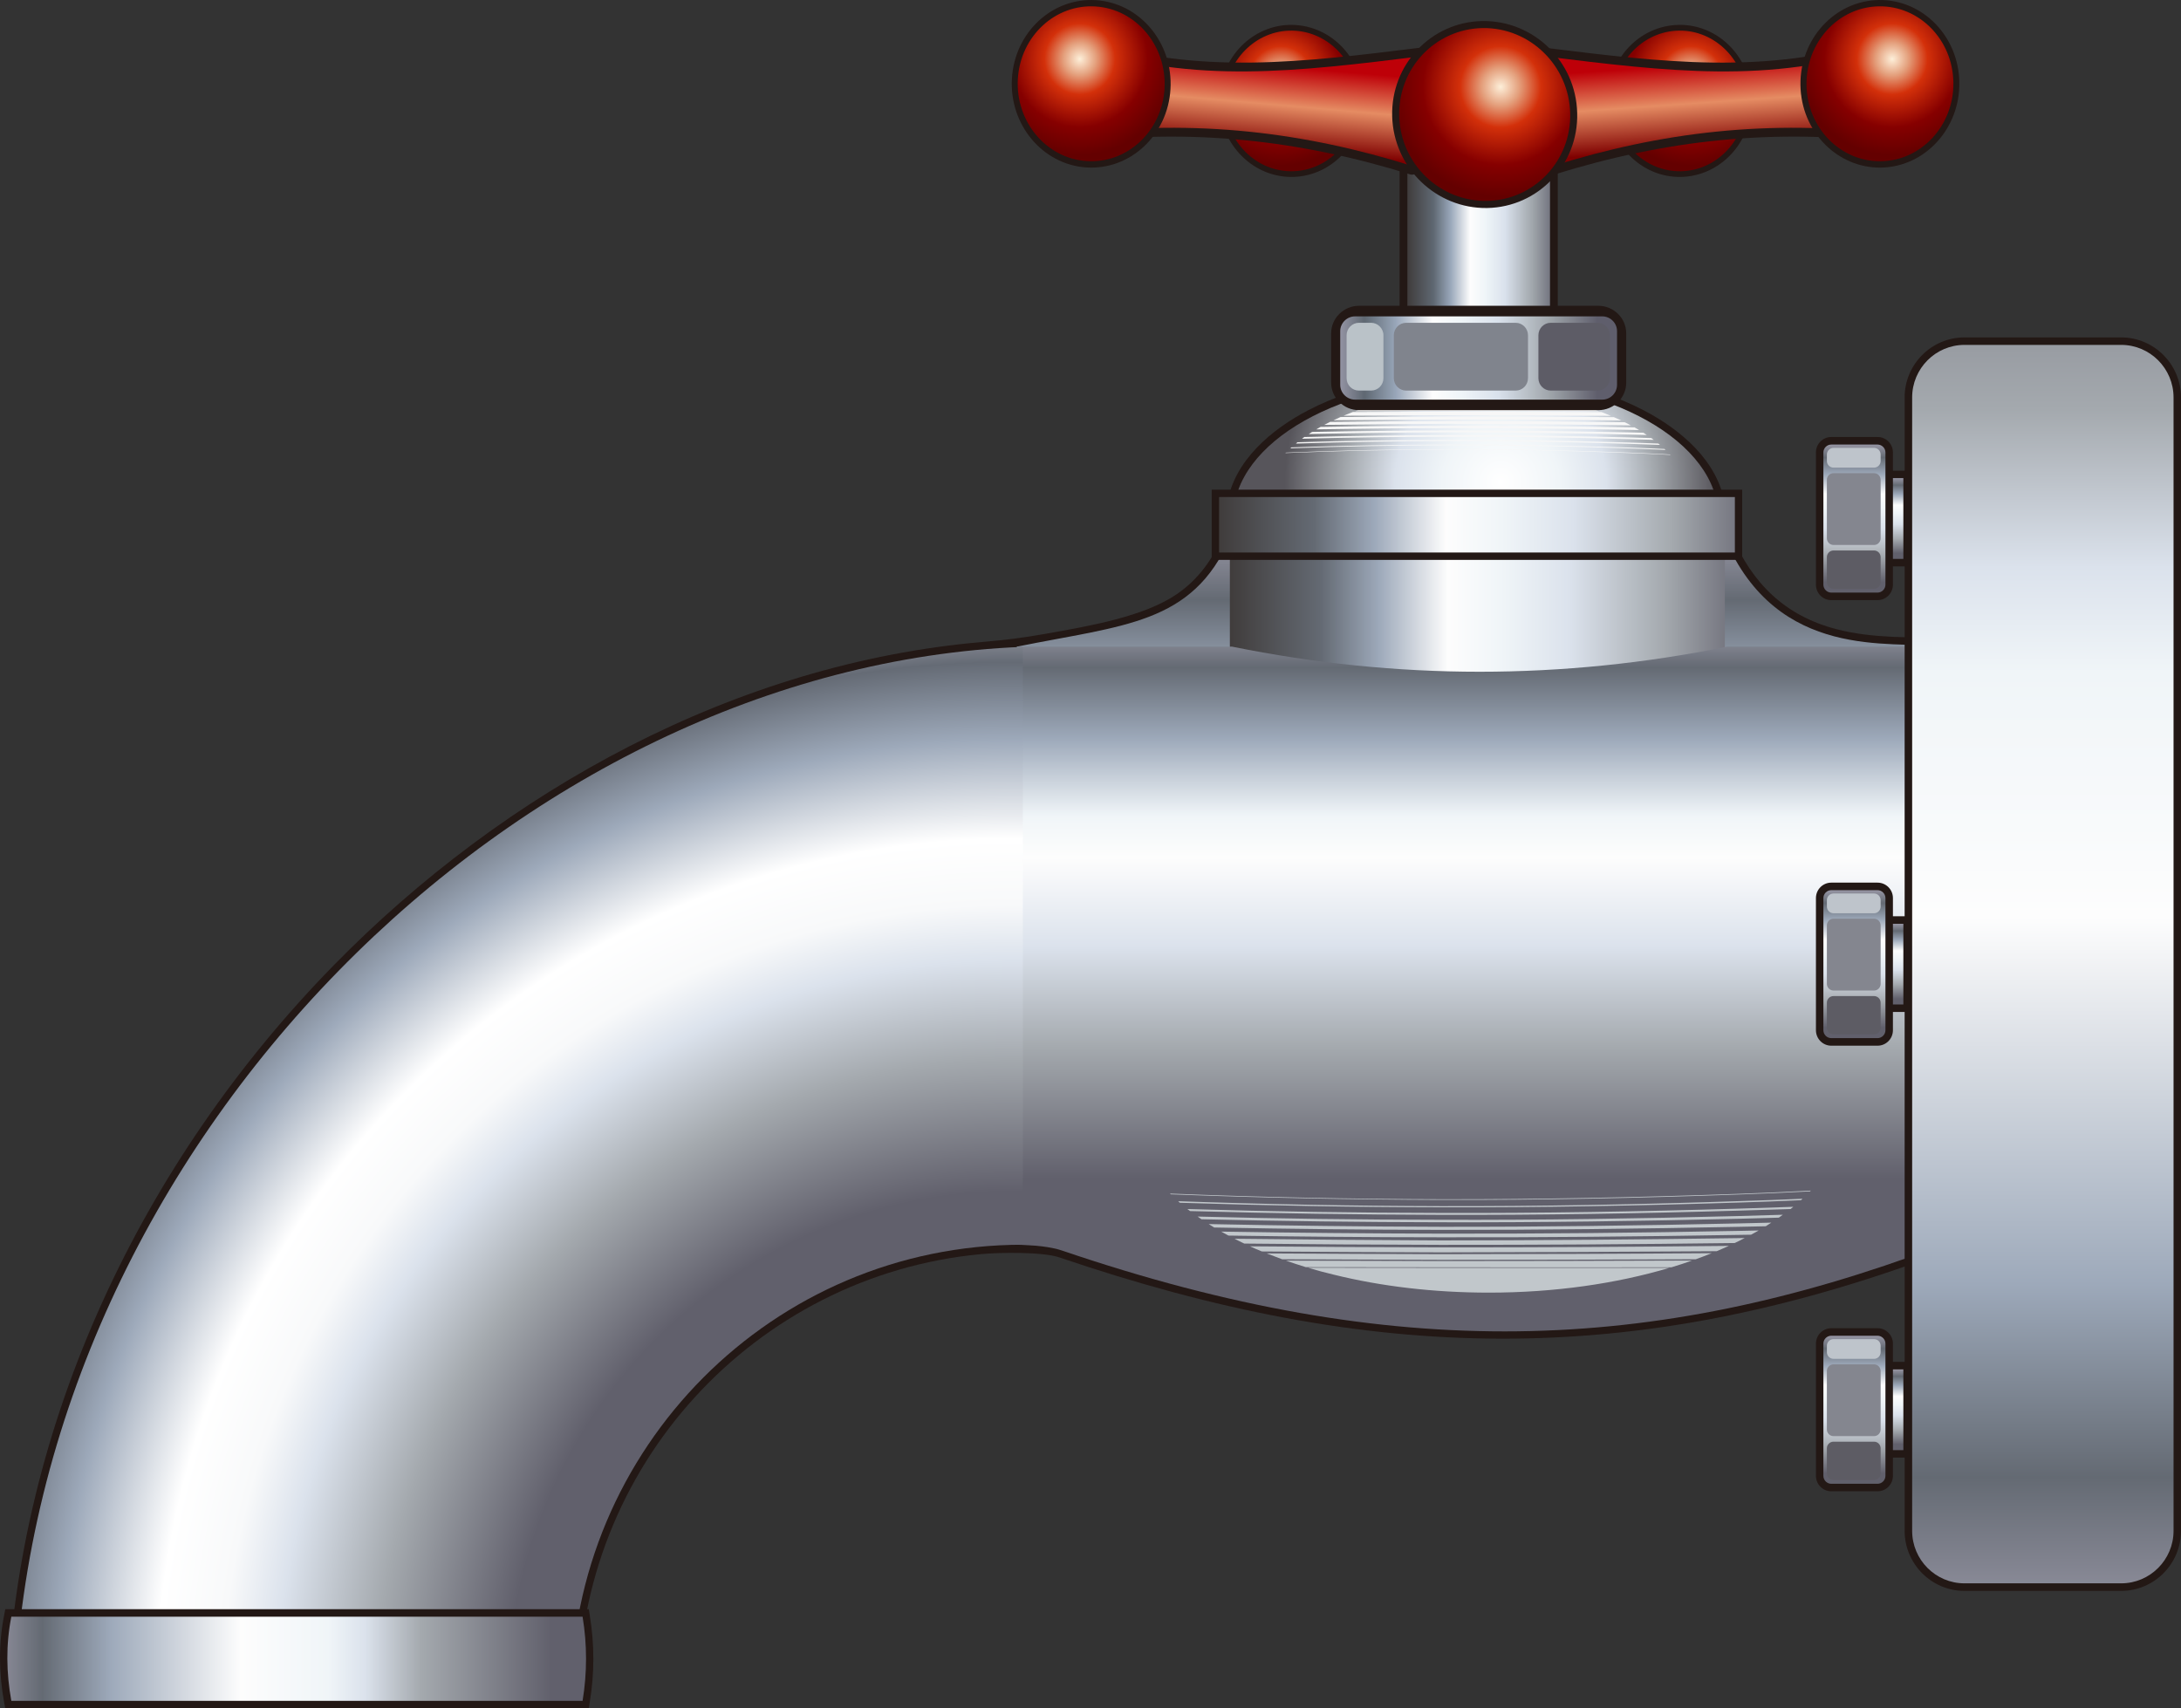 <?xml version="1.0" encoding="UTF-8" standalone="no"?>
<svg
   xmlns:a="http://ns.adobe.com/AdobeSVGViewerExtensions/3.0/"
   xmlns:dc="http://purl.org/dc/elements/1.1/"
   xmlns:cc="http://creativecommons.org/ns#"
   xmlns:rdf="http://www.w3.org/1999/02/22-rdf-syntax-ns#"
   xmlns:svg="http://www.w3.org/2000/svg"
   xmlns="http://www.w3.org/2000/svg"
   xmlns:sodipodi="http://sodipodi.sourceforge.net/DTD/sodipodi-0.dtd"
   xmlns:inkscape="http://www.inkscape.org/namespaces/inkscape"
   version="1.1"
   id="图层_1"
   x="0px"
   y="0px"
   width="60px"
   height="47px"
   viewBox="0 0 60 47"
   enable-background="new 0 0 60 47"
   xml:space="preserve"
   sodipodi:docname="工业管道_38-01.svg"><rect x="0" y="0" width="60" height="47" fill="#333333" stroke="none"/><defs
   id="defs470" /><sodipodi:namedview
   pagecolor="#ffffff"
   bordercolor="#666666"
   borderopacity="1"
   objecttolerance="10"
   gridtolerance="10"
   guidetolerance="10"
   inkscape:pageopacity="0"
   inkscape:pageshadow="2"
   inkscape:window-width="640"
   inkscape:window-height="480"
   id="namedview468" />
<g
   id="g465">
	<g
   id="g316">
		<path
   fill-rule="evenodd"
   clip-rule="evenodd"
   fill="#231815"
   d="M26.982,34.505c-6.21,0.585-11.074,5.836-11.074,12.224v0.202    H0.18l0.009-0.21c0.305-7.588,3.71-14.758,8.975-20.146c4.73-4.836,11.092-8.331,17.879-8.914c0.605-0.052,1.089-0.11,1.702-0.22    c1.236-0.218,2.726-0.475,3.63-1.094c0.598-0.41,0.988-0.963,1.273-1.623l0.053-0.124h13.885l0.053,0.124    c0.564,1.33,1.471,2.217,2.873,2.584c0.516,0.136,1.043,0.189,1.574,0.214c0.399,0.017,0.841,0.008,1.234,0.063h0.192v0.028    v16.828v0.063h-0.167c-8.451,3.163-15.622,3.011-24.197,0.092C28.686,34.438,27.502,34.456,26.982,34.505z"
   id="path2" />
		<g
   id="g314">
			<g
   id="g310">
				<path
   fill-rule="evenodd"
   clip-rule="evenodd"
   fill="#231815"
   d="M40.602,10.268c1.546,0,3.221,0.298,4.603,1.014      c1.01,0.522,2.05,1.387,2.242,2.576c0.02,0.124,0.029,0.251,0.029,0.378s-0.01,0.255-0.029,0.38      c-0.192,1.189-1.232,2.053-2.241,2.574c-1.383,0.718-3.057,1.014-4.604,1.014c-1.545,0-3.219-0.296-4.603-1.014      c-1.008-0.521-2.048-1.385-2.24-2.574c-0.021-0.125-0.03-0.253-0.03-0.38s0.01-0.253,0.03-0.378      c0.192-1.189,1.232-2.054,2.24-2.576C37.383,10.566,39.057,10.268,40.602,10.268z"
   id="path4" />
				
					<radialGradient
   id="SVGID_1_"
   cx="40.935"
   cy="13.938"
   r="5.912"
   gradientTransform="matrix(1.004 0 0 1.008 0.182 -0.788)"
   gradientUnits="userSpaceOnUse">
					<stop
   offset="0"
   style="stop-color:#FFFFFF"
   id="stop6" />
					<stop
   offset="0.27"
   style="stop-color:#F0F5F8"
   id="stop8" />
					<stop
   offset="0.49"
   style="stop-color:#DBE2EC"
   id="stop10" />
					<stop
   offset="0.71"
   style="stop-color:#A4A9AE"
   id="stop12" />
					<stop
   offset="1"
   style="stop-color:#57555B"
   id="stop14" />
					<a:midPointStop
   offset="0"
   style="stop-color:#FFFFFF" />
					<a:midPointStop
   offset="0.5"
   style="stop-color:#FFFFFF" />
					<a:midPointStop
   offset="0.27"
   style="stop-color:#F0F5F8" />
					<a:midPointStop
   offset="0.5"
   style="stop-color:#F0F5F8" />
					<a:midPointStop
   offset="0.49"
   style="stop-color:#DBE2EC" />
					<a:midPointStop
   offset="0.5"
   style="stop-color:#DBE2EC" />
					<a:midPointStop
   offset="0.71"
   style="stop-color:#A4A9AE" />
					<a:midPointStop
   offset="0.5"
   style="stop-color:#A4A9AE" />
					<a:midPointStop
   offset="1"
   style="stop-color:#57555B" />
				</radialGradient>
				<ellipse
   fill-rule="evenodd"
   clip-rule="evenodd"
   fill="url(#SVGID_1_)"
   cx="40.602"
   cy="14.237"
   rx="6.672"
   ry="3.764"
   id="ellipse17" />
				<linearGradient
   id="SVGID_2_"
   gradientUnits="userSpaceOnUse"
   x1="40.643"
   y1="32.951"
   x2="40.643"
   y2="12.894">
					<stop
   offset="0"
   style="stop-color:#61606C"
   id="stop19" />
					<stop
   offset="0.17"
   style="stop-color:#A4A9AE"
   id="stop21" />
					<stop
   offset="0.35"
   style="stop-color:#DBE2EC"
   id="stop23" />
					<stop
   offset="0.48"
   style="stop-color:#F0F5F8"
   id="stop25" />
					<stop
   offset="0.58"
   style="stop-color:#FDFDFD"
   id="stop27" />
					<stop
   offset="0.71"
   style="stop-color:#9DA9BA"
   id="stop29" />
					<stop
   offset="0.82"
   style="stop-color:#646A73"
   id="stop31" />
					<stop
   offset="1"
   style="stop-color:#CEC5D9"
   id="stop33" />
					<a:midPointStop
   offset="0"
   style="stop-color:#61606C" />
					<a:midPointStop
   offset="0.5"
   style="stop-color:#61606C" />
					<a:midPointStop
   offset="0.17"
   style="stop-color:#A4A9AE" />
					<a:midPointStop
   offset="0.5"
   style="stop-color:#A4A9AE" />
					<a:midPointStop
   offset="0.35"
   style="stop-color:#DBE2EC" />
					<a:midPointStop
   offset="0.5"
   style="stop-color:#DBE2EC" />
					<a:midPointStop
   offset="0.48"
   style="stop-color:#F0F5F8" />
					<a:midPointStop
   offset="0.5"
   style="stop-color:#F0F5F8" />
					<a:midPointStop
   offset="0.58"
   style="stop-color:#FDFDFD" />
					<a:midPointStop
   offset="0.5"
   style="stop-color:#FDFDFD" />
					<a:midPointStop
   offset="0.71"
   style="stop-color:#9DA9BA" />
					<a:midPointStop
   offset="0.5"
   style="stop-color:#9DA9BA" />
					<a:midPointStop
   offset="0.82"
   style="stop-color:#646A73" />
					<a:midPointStop
   offset="0.5"
   style="stop-color:#646A73" />
					<a:midPointStop
   offset="1"
   style="stop-color:#CEC5D9" />
				</linearGradient>
				<path
   fill-rule="evenodd"
   clip-rule="evenodd"
   fill="url(#SVGID_2_)"
   d="M31.32,34.302l-3.343-0.055V17.791      c2.925-0.593,4.829-0.613,5.857-2.985h13.617c1.448,3.408,4.621,2.8,5.858,2.985v16.511h-3.343      C47.846,34.302,33.441,34.339,31.32,34.302z"
   id="path36" />
				<linearGradient
   id="SVGID_3_"
   gradientUnits="userSpaceOnUse"
   x1="48.268"
   y1="24.448"
   x2="33.719"
   y2="24.448">
					<stop
   offset="0"
   style="stop-color:#61606C"
   id="stop38" />
					<stop
   offset="0.17"
   style="stop-color:#A4A9AE"
   id="stop40" />
					<stop
   offset="0.35"
   style="stop-color:#DBE2EC"
   id="stop42" />
					<stop
   offset="0.48"
   style="stop-color:#F0F5F8"
   id="stop44" />
					<stop
   offset="0.58"
   style="stop-color:#FDFDFD"
   id="stop46" />
					<stop
   offset="0.71"
   style="stop-color:#9DA9BA"
   id="stop48" />
					<stop
   offset="0.82"
   style="stop-color:#646A73"
   id="stop50" />
					<stop
   offset="1"
   style="stop-color:#3E3A39"
   id="stop52" />
					<a:midPointStop
   offset="0"
   style="stop-color:#61606C" />
					<a:midPointStop
   offset="0.5"
   style="stop-color:#61606C" />
					<a:midPointStop
   offset="0.17"
   style="stop-color:#A4A9AE" />
					<a:midPointStop
   offset="0.5"
   style="stop-color:#A4A9AE" />
					<a:midPointStop
   offset="0.35"
   style="stop-color:#DBE2EC" />
					<a:midPointStop
   offset="0.5"
   style="stop-color:#DBE2EC" />
					<a:midPointStop
   offset="0.48"
   style="stop-color:#F0F5F8" />
					<a:midPointStop
   offset="0.5"
   style="stop-color:#F0F5F8" />
					<a:midPointStop
   offset="0.58"
   style="stop-color:#FDFDFD" />
					<a:midPointStop
   offset="0.5"
   style="stop-color:#FDFDFD" />
					<a:midPointStop
   offset="0.71"
   style="stop-color:#9DA9BA" />
					<a:midPointStop
   offset="0.5"
   style="stop-color:#9DA9BA" />
					<a:midPointStop
   offset="0.82"
   style="stop-color:#646A73" />
					<a:midPointStop
   offset="0.5"
   style="stop-color:#646A73" />
					<a:midPointStop
   offset="1"
   style="stop-color:#3E3A39" />
				</linearGradient>
				<polygon
   fill-rule="evenodd"
   clip-rule="evenodd"
   fill="url(#SVGID_3_)"
   points="33.834,27.024 33.834,17 33.834,14.805       47.451,14.805 47.451,27.024 47.451,27.024 47.451,34.091 33.834,34.091     "
   id="polygon55" />
				<linearGradient
   id="SVGID_4_"
   gradientUnits="userSpaceOnUse"
   x1="40.643"
   y1="32.418"
   x2="40.643"
   y2="16.073">
					<stop
   offset="0"
   style="stop-color:#61606C"
   id="stop57" />
					<stop
   offset="0.22"
   style="stop-color:#A4A9AE"
   id="stop59" />
					<stop
   offset="0.39"
   style="stop-color:#DBE2EC"
   id="stop61" />
					<stop
   offset="0.54"
   style="stop-color:#FDFDFD"
   id="stop63" />
					<stop
   offset="0.61"
   style="stop-color:#F0F5F8"
   id="stop65" />
					<stop
   offset="0.74"
   style="stop-color:#9DA9BA"
   id="stop67" />
					<stop
   offset="0.86"
   style="stop-color:#646A73"
   id="stop69" />
					<stop
   offset="1"
   style="stop-color:#CEC5D9"
   id="stop71" />
					<a:midPointStop
   offset="0"
   style="stop-color:#61606C" />
					<a:midPointStop
   offset="0.5"
   style="stop-color:#61606C" />
					<a:midPointStop
   offset="0.22"
   style="stop-color:#A4A9AE" />
					<a:midPointStop
   offset="0.5"
   style="stop-color:#A4A9AE" />
					<a:midPointStop
   offset="0.39"
   style="stop-color:#DBE2EC" />
					<a:midPointStop
   offset="0.5"
   style="stop-color:#DBE2EC" />
					<a:midPointStop
   offset="0.54"
   style="stop-color:#FDFDFD" />
					<a:midPointStop
   offset="0.5"
   style="stop-color:#FDFDFD" />
					<a:midPointStop
   offset="0.61"
   style="stop-color:#F0F5F8" />
					<a:midPointStop
   offset="0.5"
   style="stop-color:#F0F5F8" />
					<a:midPointStop
   offset="0.74"
   style="stop-color:#9DA9BA" />
					<a:midPointStop
   offset="0.5"
   style="stop-color:#9DA9BA" />
					<a:midPointStop
   offset="0.86"
   style="stop-color:#646A73" />
					<a:midPointStop
   offset="0.5"
   style="stop-color:#646A73" />
					<a:midPointStop
   offset="1"
   style="stop-color:#CEC5D9" />
				</linearGradient>
				<path
   fill-rule="evenodd"
   clip-rule="evenodd"
   fill="url(#SVGID_4_)"
   d="M27.976,34.247c0-2.752,0-5.448,0-8.202      c0-2.75,0-5.5,0-8.254c1.973,0,3.946,0,5.918,0c4.541,0.921,9.082,0.921,13.623,0c0.656,0,1.313,0,1.969,0      c1.275,0,2.549,0,3.823,0c0,2.754,0,5.504,0,8.254c0,2.754,0,5.506,0,8.257c-7.843,2.943-14.923,3.225-24.096,0.103      C28.911,34.302,28.441,34.254,27.976,34.247z"
   id="path74" />
				
					<radialGradient
   id="SVGID_5_"
   cx="27.577"
   cy="47.15"
   r="30.099"
   gradientTransform="matrix(1.004 0 0 1.008 0.182 -0.788)"
   gradientUnits="userSpaceOnUse">
					<stop
   offset="0"
   style="stop-color:#61606C"
   id="stop76" />
					<stop
   offset="0.46"
   style="stop-color:#61606C"
   id="stop78" />
					<stop
   offset="0.58"
   style="stop-color:#A4A9AE"
   id="stop80" />
					<stop
   offset="0.67"
   style="stop-color:#DBE2EC"
   id="stop82" />
					<stop
   offset="0.72"
   style="stop-color:#F8F9FA"
   id="stop84" />
					<stop
   offset="0.78"
   style="stop-color:#FFFFFF"
   id="stop86" />
					<stop
   offset="0.87"
   style="stop-color:#9DA9BA"
   id="stop88" />
					<stop
   offset="0.94"
   style="stop-color:#656B75"
   id="stop90" />
					<stop
   offset="1"
   style="stop-color:#C2BECA"
   id="stop92" />
					<a:midPointStop
   offset="0"
   style="stop-color:#61606C" />
					<a:midPointStop
   offset="0.5"
   style="stop-color:#61606C" />
					<a:midPointStop
   offset="0.46"
   style="stop-color:#61606C" />
					<a:midPointStop
   offset="0.5"
   style="stop-color:#61606C" />
					<a:midPointStop
   offset="0.58"
   style="stop-color:#A4A9AE" />
					<a:midPointStop
   offset="0.5"
   style="stop-color:#A4A9AE" />
					<a:midPointStop
   offset="0.67"
   style="stop-color:#DBE2EC" />
					<a:midPointStop
   offset="0.5"
   style="stop-color:#DBE2EC" />
					<a:midPointStop
   offset="0.72"
   style="stop-color:#F8F9FA" />
					<a:midPointStop
   offset="0.5"
   style="stop-color:#F8F9FA" />
					<a:midPointStop
   offset="0.78"
   style="stop-color:#FFFFFF" />
					<a:midPointStop
   offset="0.5"
   style="stop-color:#FFFFFF" />
					<a:midPointStop
   offset="0.87"
   style="stop-color:#9DA9BA" />
					<a:midPointStop
   offset="0.5"
   style="stop-color:#9DA9BA" />
					<a:midPointStop
   offset="0.94"
   style="stop-color:#656B75" />
					<a:midPointStop
   offset="0.5"
   style="stop-color:#656B75" />
					<a:midPointStop
   offset="1"
   style="stop-color:#C2BECA" />
				</radialGradient>
				<path
   fill-rule="evenodd"
   clip-rule="evenodd"
   fill="url(#SVGID_5_)"
   d="M15.706,46.729H0.391      C1.006,31.401,14.303,18.34,28.139,17.797v16.449C21.272,34.246,15.706,39.835,15.706,46.729z"
   id="path95" />
				<path
   fill-rule="evenodd"
   clip-rule="evenodd"
   fill="#231815"
   d="M16.199,47H0.143l-0.03-0.166      c-0.144-0.799-0.157-1.599,0.001-2.395l0.031-0.165h16.053l0.027,0.171c0.131,0.794,0.131,1.592,0,2.384L16.199,47z"
   id="path97" />
				<linearGradient
   id="SVGID_6_"
   gradientUnits="userSpaceOnUse"
   x1="15.172"
   y1="45.638"
   x2="-1.915"
   y2="45.638">
					<stop
   offset="0"
   style="stop-color:#61606C"
   id="stop99" />
					<stop
   offset="0.21"
   style="stop-color:#A4A9AE"
   id="stop101" />
					<stop
   offset="0.3"
   style="stop-color:#DBE2EC"
   id="stop103" />
					<stop
   offset="0.36"
   style="stop-color:#F0F5F8"
   id="stop105" />
					<stop
   offset="0.5"
   style="stop-color:#FDFDFD"
   id="stop107" />
					<stop
   offset="0.71"
   style="stop-color:#9DA9BA"
   id="stop109" />
					<stop
   offset="0.82"
   style="stop-color:#646A73"
   id="stop111" />
					<stop
   offset="1"
   style="stop-color:#CEC5D9"
   id="stop113" />
					<a:midPointStop
   offset="0"
   style="stop-color:#61606C" />
					<a:midPointStop
   offset="0.5"
   style="stop-color:#61606C" />
					<a:midPointStop
   offset="0.21"
   style="stop-color:#A4A9AE" />
					<a:midPointStop
   offset="0.5"
   style="stop-color:#A4A9AE" />
					<a:midPointStop
   offset="0.3"
   style="stop-color:#DBE2EC" />
					<a:midPointStop
   offset="0.5"
   style="stop-color:#DBE2EC" />
					<a:midPointStop
   offset="0.36"
   style="stop-color:#F0F5F8" />
					<a:midPointStop
   offset="0.5"
   style="stop-color:#F0F5F8" />
					<a:midPointStop
   offset="0.5"
   style="stop-color:#FDFDFD" />
					<a:midPointStop
   offset="0.5"
   style="stop-color:#FDFDFD" />
					<a:midPointStop
   offset="0.71"
   style="stop-color:#9DA9BA" />
					<a:midPointStop
   offset="0.5"
   style="stop-color:#9DA9BA" />
					<a:midPointStop
   offset="0.82"
   style="stop-color:#646A73" />
					<a:midPointStop
   offset="0.5"
   style="stop-color:#646A73" />
					<a:midPointStop
   offset="1"
   style="stop-color:#CEC5D9" />
				</linearGradient>
				<path
   fill-rule="evenodd"
   clip-rule="evenodd"
   fill="url(#SVGID_6_)"
   d="M16.027,46.796H0.312c-0.14-0.773-0.153-1.546,0-2.316      h15.715C16.154,45.25,16.154,46.022,16.027,46.796z"
   id="path116" />
				<path
   fill-rule="evenodd"
   clip-rule="evenodd"
   fill="#C1C7CB"
   d="M40.963,35.564c1.809,0,3.504-0.249,4.961-0.681      c-2.096,0.002-4.19,0.002-6.286,0l-3.651-0.003c0.232,0.07,0.473,0.135,0.719,0.193l1.543-0.001l-1.542,0.001      C37.993,35.39,39.437,35.564,40.963,35.564L40.963,35.564z M45.982,34.867c0.193-0.058,0.38-0.119,0.566-0.186      c-2.307,0.008-4.607,0.014-6.911,0.014l-4.261-0.012c0.18,0.063,0.361,0.122,0.549,0.18l3.712,0.004      C41.752,34.87,43.867,34.87,45.982,34.867L45.982,34.867z M46.651,34.646c0.147-0.054,0.294-0.108,0.437-0.167      c-2.484,0.018-4.967,0.025-7.45,0.027c-1.599-0.005-3.194-0.011-4.79-0.021c0.139,0.055,0.281,0.109,0.424,0.161      c1.454,0.007,2.909,0.013,4.366,0.016C41.975,34.662,44.311,34.656,46.651,34.646L46.651,34.646z M47.227,34.424      c0.113-0.047,0.225-0.096,0.335-0.146c-2.641,0.027-5.285,0.043-7.927,0.041c-1.75-0.004-3.496-0.014-5.246-0.029      c0.106,0.051,0.216,0.096,0.326,0.141c1.641,0.012,3.28,0.02,4.923,0.025C42.168,34.453,44.695,34.442,47.227,34.424      L47.227,34.424z M47.723,34.199c0.094-0.044,0.187-0.09,0.274-0.138l-0.138,0.003c-2.742,0.04-5.482,0.061-8.222,0.064      c-1.894-0.009-3.783-0.024-5.675-0.047c0.088,0.047,0.178,0.09,0.268,0.133c1.802,0.02,3.602,0.031,5.404,0.035      C42.334,34.251,45.029,34.234,47.723,34.199L47.723,34.199z M48.173,33.97c0.071-0.04,0.142-0.076,0.209-0.116l-0.528,0.011      c-2.736,0.054-5.478,0.081-8.219,0.076c-2.014-0.006-4.025-0.022-6.038-0.056c0.063,0.037,0.13,0.073,0.198,0.109      c1.947,0.029,3.892,0.046,5.84,0.047c2.741,0.006,5.482-0.02,8.219-0.066L48.173,33.97L48.173,33.97z M48.576,33.738l0.154-0.1      l-0.877,0.021c-2.736,0.061-5.478,0.098-8.219,0.094c-2.129-0.006-4.252-0.031-6.382-0.075l0.151,0.094      c2.077,0.04,4.152,0.063,6.23,0.065c2.742,0.004,5.482-0.03,8.219-0.084L48.576,33.738L48.576,33.738z M48.936,33.501      l0.111-0.08c-0.397,0.014-0.795,0.024-1.193,0.035c-2.736,0.07-5.477,0.114-8.219,0.104c-2.23-0.003-4.461-0.031-6.689-0.089      l0.107,0.074c2.195,0.052,4.387,0.08,6.582,0.083c2.742,0.007,5.482-0.031,8.219-0.097      C48.215,33.522,48.576,33.512,48.936,33.501L48.936,33.501z M49.26,33.264c-0.469,0.016-0.937,0.029-1.406,0.043      c-2.736,0.081-5.477,0.124-8.219,0.117c-2.3-0.006-4.598-0.041-6.896-0.104l-0.073-0.056c2.321,0.069,4.645,0.104,6.97,0.107      c2.742,0.009,5.482-0.037,8.219-0.119c0.494-0.017,0.986-0.033,1.479-0.049L49.26,33.264L49.26,33.264z M49.545,33.021      l0.043-0.04c-0.578,0.024-1.154,0.049-1.734,0.065c-2.736,0.093-5.478,0.144-8.219,0.139c-2.408-0.006-4.813-0.051-7.222-0.136      l0.044,0.042c2.394,0.078,4.785,0.122,7.178,0.125c2.742,0.008,5.482-0.044,8.219-0.131      C48.42,33.067,48.98,33.047,49.545,33.021L49.545,33.021z M49.797,32.778c-0.646,0.034-1.295,0.062-1.943,0.085      c-2.736,0.099-5.477,0.157-8.219,0.149c-2.477-0.007-4.951-0.057-7.427-0.153l-0.021-0.02c2.484,0.099,4.965,0.15,7.447,0.156      c2.741,0.005,5.482-0.053,8.219-0.15c0.655-0.022,1.309-0.053,1.961-0.088L49.797,32.778z"
   id="path118" />
				<rect
   x="33.334"
   y="13.472"
   fill-rule="evenodd"
   clip-rule="evenodd"
   fill="#231815"
   width="14.594"
   height="1.932"
   id="rect120" />
				<linearGradient
   id="SVGID_7_"
   gradientUnits="userSpaceOnUse"
   x1="48.577"
   y1="14.438"
   x2="33.418"
   y2="14.438">
					<stop
   offset="0"
   style="stop-color:#61606C"
   id="stop122" />
					<stop
   offset="0.17"
   style="stop-color:#A4A9AE"
   id="stop124" />
					<stop
   offset="0.35"
   style="stop-color:#DBE2EC"
   id="stop126" />
					<stop
   offset="0.48"
   style="stop-color:#F0F5F8"
   id="stop128" />
					<stop
   offset="0.58"
   style="stop-color:#FDFDFD"
   id="stop130" />
					<stop
   offset="0.71"
   style="stop-color:#9DA9BA"
   id="stop132" />
					<stop
   offset="0.82"
   style="stop-color:#646A73"
   id="stop134" />
					<stop
   offset="1"
   style="stop-color:#3E3A39"
   id="stop136" />
					<a:midPointStop
   offset="0"
   style="stop-color:#61606C" />
					<a:midPointStop
   offset="0.5"
   style="stop-color:#61606C" />
					<a:midPointStop
   offset="0.17"
   style="stop-color:#A4A9AE" />
					<a:midPointStop
   offset="0.5"
   style="stop-color:#A4A9AE" />
					<a:midPointStop
   offset="0.35"
   style="stop-color:#DBE2EC" />
					<a:midPointStop
   offset="0.5"
   style="stop-color:#DBE2EC" />
					<a:midPointStop
   offset="0.48"
   style="stop-color:#F0F5F8" />
					<a:midPointStop
   offset="0.5"
   style="stop-color:#F0F5F8" />
					<a:midPointStop
   offset="0.58"
   style="stop-color:#FDFDFD" />
					<a:midPointStop
   offset="0.5"
   style="stop-color:#FDFDFD" />
					<a:midPointStop
   offset="0.71"
   style="stop-color:#9DA9BA" />
					<a:midPointStop
   offset="0.5"
   style="stop-color:#9DA9BA" />
					<a:midPointStop
   offset="0.82"
   style="stop-color:#646A73" />
					<a:midPointStop
   offset="0.5"
   style="stop-color:#646A73" />
					<a:midPointStop
   offset="1"
   style="stop-color:#3E3A39" />
				</linearGradient>
				<polygon
   fill-rule="evenodd"
   clip-rule="evenodd"
   fill="url(#SVGID_7_)"
   points="33.537,14.23 33.537,14.048 33.537,13.675       47.727,13.675 47.727,14.23 47.727,14.23 47.727,15.201 33.537,15.201     "
   id="polygon139" />
				<g
   id="g308">
					<path
   fill-rule="evenodd"
   clip-rule="evenodd"
   fill="#231815"
   d="M60,42.118c0,0.909-0.74,1.652-1.646,1.652       c-1.437,0-2.874,0-4.311,0c-0.907,0-1.646-0.743-1.646-1.652V10.935c0-0.909,0.738-1.652,1.646-1.652c1.438,0,2.874,0,4.311,0       c0.906,0,1.646,0.743,1.646,1.652V42.118z"
   id="path141" />
					<linearGradient
   id="SVGID_8_"
   gradientUnits="userSpaceOnUse"
   x1="56.199"
   y1="1.165"
   x2="56.199"
   y2="49.307">
						<stop
   offset="0"
   style="stop-color:#61606C"
   id="stop143" />
						<stop
   offset="0.21"
   style="stop-color:#A4A9AE"
   id="stop145" />
						<stop
   offset="0.3"
   style="stop-color:#DBE2EC"
   id="stop147" />
						<stop
   offset="0.36"
   style="stop-color:#F0F5F8"
   id="stop149" />
						<stop
   offset="0.5"
   style="stop-color:#FDFDFD"
   id="stop151" />
						<stop
   offset="0.71"
   style="stop-color:#9DA9BA"
   id="stop153" />
						<stop
   offset="0.82"
   style="stop-color:#646A73"
   id="stop155" />
						<stop
   offset="1"
   style="stop-color:#CEC5D9"
   id="stop157" />
						<a:midPointStop
   offset="0"
   style="stop-color:#61606C" />
						<a:midPointStop
   offset="0.5"
   style="stop-color:#61606C" />
						<a:midPointStop
   offset="0.21"
   style="stop-color:#A4A9AE" />
						<a:midPointStop
   offset="0.5"
   style="stop-color:#A4A9AE" />
						<a:midPointStop
   offset="0.3"
   style="stop-color:#DBE2EC" />
						<a:midPointStop
   offset="0.5"
   style="stop-color:#DBE2EC" />
						<a:midPointStop
   offset="0.36"
   style="stop-color:#F0F5F8" />
						<a:midPointStop
   offset="0.5"
   style="stop-color:#F0F5F8" />
						<a:midPointStop
   offset="0.5"
   style="stop-color:#FDFDFD" />
						<a:midPointStop
   offset="0.5"
   style="stop-color:#FDFDFD" />
						<a:midPointStop
   offset="0.71"
   style="stop-color:#9DA9BA" />
						<a:midPointStop
   offset="0.5"
   style="stop-color:#9DA9BA" />
						<a:midPointStop
   offset="0.82"
   style="stop-color:#646A73" />
						<a:midPointStop
   offset="0.5"
   style="stop-color:#646A73" />
						<a:midPointStop
   offset="1"
   style="stop-color:#CEC5D9" />
					</linearGradient>
					<path
   fill-rule="evenodd"
   clip-rule="evenodd"
   fill="url(#SVGID_8_)"
   d="M59.795,42.118V10.935       c0-0.797-0.647-1.446-1.441-1.446c-1.365,0-2.944,0-4.311,0c-0.793,0-1.439,0.649-1.439,1.446v31.183       c0,0.796,0.646,1.444,1.439,1.444c1.366,0,2.945,0,4.311,0C59.147,43.563,59.795,42.914,59.795,42.118z"
   id="path160" />
					<g
   id="g306">
						<rect
   x="51.113"
   y="37.469"
   fill-rule="evenodd"
   clip-rule="evenodd"
   fill="#231815"
   width="1.454"
   height="2.634"
   id="rect162" />
						<linearGradient
   id="SVGID_9_"
   gradientUnits="userSpaceOnUse"
   x1="51.841"
   y1="39.74"
   x2="51.841"
   y2="37.459">
							<stop
   offset="0"
   style="stop-color:#61606C"
   id="stop164" />
							<stop
   offset="0.17"
   style="stop-color:#A4A9AE"
   id="stop166" />
							<stop
   offset="0.35"
   style="stop-color:#DBE2EC"
   id="stop168" />
							<stop
   offset="0.48"
   style="stop-color:#F0F5F8"
   id="stop170" />
							<stop
   offset="0.58"
   style="stop-color:#FDFDFD"
   id="stop172" />
							<stop
   offset="0.71"
   style="stop-color:#9DA9BA"
   id="stop174" />
							<stop
   offset="0.82"
   style="stop-color:#646A73"
   id="stop176" />
							<stop
   offset="1"
   style="stop-color:#CEC5D9"
   id="stop178" />
							<a:midPointStop
   offset="0"
   style="stop-color:#61606C" />
							<a:midPointStop
   offset="0.5"
   style="stop-color:#61606C" />
							<a:midPointStop
   offset="0.17"
   style="stop-color:#A4A9AE" />
							<a:midPointStop
   offset="0.5"
   style="stop-color:#A4A9AE" />
							<a:midPointStop
   offset="0.35"
   style="stop-color:#DBE2EC" />
							<a:midPointStop
   offset="0.5"
   style="stop-color:#DBE2EC" />
							<a:midPointStop
   offset="0.48"
   style="stop-color:#F0F5F8" />
							<a:midPointStop
   offset="0.5"
   style="stop-color:#F0F5F8" />
							<a:midPointStop
   offset="0.58"
   style="stop-color:#FDFDFD" />
							<a:midPointStop
   offset="0.5"
   style="stop-color:#FDFDFD" />
							<a:midPointStop
   offset="0.71"
   style="stop-color:#9DA9BA" />
							<a:midPointStop
   offset="0.5"
   style="stop-color:#9DA9BA" />
							<a:midPointStop
   offset="0.82"
   style="stop-color:#646A73" />
							<a:midPointStop
   offset="0.5"
   style="stop-color:#646A73" />
							<a:midPointStop
   offset="1"
   style="stop-color:#CEC5D9" />
						</linearGradient>
						<rect
   x="51.319"
   y="37.676"
   fill-rule="evenodd"
   clip-rule="evenodd"
   fill="url(#SVGID_9_)"
   width="1.043"
   height="2.221"
   id="rect181" />
						<path
   fill-rule="evenodd"
   clip-rule="evenodd"
   fill="#231815"
   d="M50.379,36.543h1.273c0.234,0,0.423,0.191,0.423,0.424v3.637        c0,0.235-0.188,0.425-0.423,0.425h-1.273c-0.233,0-0.422-0.189-0.422-0.425v-3.637C49.957,36.734,50.146,36.543,50.379,36.543        z"
   id="path183" />
						<linearGradient
   id="SVGID_10_"
   gradientUnits="userSpaceOnUse"
   x1="51.016"
   y1="40.537"
   x2="51.016"
   y2="36.353">
							<stop
   offset="0"
   style="stop-color:#61606C"
   id="stop185" />
							<stop
   offset="0.17"
   style="stop-color:#A4A9AE"
   id="stop187" />
							<stop
   offset="0.35"
   style="stop-color:#DBE2EC"
   id="stop189" />
							<stop
   offset="0.48"
   style="stop-color:#F0F5F8"
   id="stop191" />
							<stop
   offset="0.58"
   style="stop-color:#FDFDFD"
   id="stop193" />
							<stop
   offset="0.71"
   style="stop-color:#9DA9BA"
   id="stop195" />
							<stop
   offset="0.82"
   style="stop-color:#646A73"
   id="stop197" />
							<stop
   offset="1"
   style="stop-color:#CEC5D9"
   id="stop199" />
							<a:midPointStop
   offset="0"
   style="stop-color:#61606C" />
							<a:midPointStop
   offset="0.5"
   style="stop-color:#61606C" />
							<a:midPointStop
   offset="0.17"
   style="stop-color:#A4A9AE" />
							<a:midPointStop
   offset="0.5"
   style="stop-color:#A4A9AE" />
							<a:midPointStop
   offset="0.35"
   style="stop-color:#DBE2EC" />
							<a:midPointStop
   offset="0.5"
   style="stop-color:#DBE2EC" />
							<a:midPointStop
   offset="0.48"
   style="stop-color:#F0F5F8" />
							<a:midPointStop
   offset="0.5"
   style="stop-color:#F0F5F8" />
							<a:midPointStop
   offset="0.58"
   style="stop-color:#FDFDFD" />
							<a:midPointStop
   offset="0.5"
   style="stop-color:#FDFDFD" />
							<a:midPointStop
   offset="0.71"
   style="stop-color:#9DA9BA" />
							<a:midPointStop
   offset="0.5"
   style="stop-color:#9DA9BA" />
							<a:midPointStop
   offset="0.82"
   style="stop-color:#646A73" />
							<a:midPointStop
   offset="0.5"
   style="stop-color:#646A73" />
							<a:midPointStop
   offset="1"
   style="stop-color:#CEC5D9" />
						</linearGradient>
						<path
   fill-rule="evenodd"
   clip-rule="evenodd"
   fill="url(#SVGID_10_)"
   d="M50.379,36.75h1.273        c0.118,0,0.217,0.097,0.217,0.217v3.637c0,0.121-0.099,0.219-0.217,0.219h-1.273c-0.119,0-0.217-0.098-0.217-0.219v-3.637        C50.162,36.847,50.26,36.75,50.379,36.75z"
   id="path202" />
						<path
   fill-rule="evenodd"
   clip-rule="evenodd"
   fill="#5D5C64"
   d="M51.556,39.665h-1.116c-0.1,0-0.182,0.081-0.182,0.18v0.693        c0,0.099,0.08,0.181,0.182,0.181h1.116c0.101,0,0.181-0.082,0.181-0.181v-0.693C51.736,39.746,51.656,39.665,51.556,39.665z"
   id="path204" />
						<path
   fill-rule="evenodd"
   clip-rule="evenodd"
   fill="#84868F"
   d="M51.556,37.537h-1.116c-0.1,0-0.182,0.084-0.182,0.181v1.613        c0,0.1,0.082,0.181,0.182,0.181h1.116c0.099,0,0.181-0.081,0.181-0.181v-1.613C51.736,37.62,51.656,37.537,51.556,37.537z"
   id="path206" />
						<path
   fill-rule="evenodd"
   clip-rule="evenodd"
   fill="#BEC4CB"
   d="M51.556,36.843h-1.116c-0.1,0-0.182,0.083-0.182,0.18v0.181        c0,0.099,0.082,0.182,0.182,0.182h1.116c0.099,0,0.181-0.079,0.181-0.182v-0.181C51.736,36.923,51.656,36.843,51.556,36.843z"
   id="path208" />
						<rect
   x="51.113"
   y="25.209"
   fill-rule="evenodd"
   clip-rule="evenodd"
   fill="#231815"
   width="1.454"
   height="2.633"
   id="rect210" />
						<linearGradient
   id="SVGID_11_"
   gradientUnits="userSpaceOnUse"
   x1="51.841"
   y1="27.48"
   x2="51.841"
   y2="25.201">
							<stop
   offset="0"
   style="stop-color:#61606C"
   id="stop212" />
							<stop
   offset="0.17"
   style="stop-color:#A4A9AE"
   id="stop214" />
							<stop
   offset="0.35"
   style="stop-color:#DBE2EC"
   id="stop216" />
							<stop
   offset="0.48"
   style="stop-color:#F0F5F8"
   id="stop218" />
							<stop
   offset="0.58"
   style="stop-color:#FDFDFD"
   id="stop220" />
							<stop
   offset="0.71"
   style="stop-color:#9DA9BA"
   id="stop222" />
							<stop
   offset="0.82"
   style="stop-color:#646A73"
   id="stop224" />
							<stop
   offset="1"
   style="stop-color:#CEC5D9"
   id="stop226" />
							<a:midPointStop
   offset="0"
   style="stop-color:#61606C" />
							<a:midPointStop
   offset="0.5"
   style="stop-color:#61606C" />
							<a:midPointStop
   offset="0.17"
   style="stop-color:#A4A9AE" />
							<a:midPointStop
   offset="0.5"
   style="stop-color:#A4A9AE" />
							<a:midPointStop
   offset="0.35"
   style="stop-color:#DBE2EC" />
							<a:midPointStop
   offset="0.5"
   style="stop-color:#DBE2EC" />
							<a:midPointStop
   offset="0.48"
   style="stop-color:#F0F5F8" />
							<a:midPointStop
   offset="0.5"
   style="stop-color:#F0F5F8" />
							<a:midPointStop
   offset="0.58"
   style="stop-color:#FDFDFD" />
							<a:midPointStop
   offset="0.5"
   style="stop-color:#FDFDFD" />
							<a:midPointStop
   offset="0.71"
   style="stop-color:#9DA9BA" />
							<a:midPointStop
   offset="0.5"
   style="stop-color:#9DA9BA" />
							<a:midPointStop
   offset="0.82"
   style="stop-color:#646A73" />
							<a:midPointStop
   offset="0.5"
   style="stop-color:#646A73" />
							<a:midPointStop
   offset="1"
   style="stop-color:#CEC5D9" />
						</linearGradient>
						<rect
   x="51.319"
   y="25.416"
   fill-rule="evenodd"
   clip-rule="evenodd"
   fill="url(#SVGID_11_)"
   width="1.043"
   height="2.22"
   id="rect229" />
						<path
   fill-rule="evenodd"
   clip-rule="evenodd"
   fill="#231815"
   d="M50.379,24.284h1.273c0.234,0,0.423,0.19,0.423,0.424v3.636        c0,0.235-0.188,0.426-0.423,0.426h-1.273c-0.233,0-0.422-0.19-0.422-0.426v-3.636C49.957,24.474,50.146,24.284,50.379,24.284z        "
   id="path231" />
						<linearGradient
   id="SVGID_12_"
   gradientUnits="userSpaceOnUse"
   x1="51.016"
   y1="28.276"
   x2="51.016"
   y2="24.094">
							<stop
   offset="0"
   style="stop-color:#61606C"
   id="stop233" />
							<stop
   offset="0.17"
   style="stop-color:#A4A9AE"
   id="stop235" />
							<stop
   offset="0.35"
   style="stop-color:#DBE2EC"
   id="stop237" />
							<stop
   offset="0.48"
   style="stop-color:#F0F5F8"
   id="stop239" />
							<stop
   offset="0.58"
   style="stop-color:#FDFDFD"
   id="stop241" />
							<stop
   offset="0.71"
   style="stop-color:#9DA9BA"
   id="stop243" />
							<stop
   offset="0.82"
   style="stop-color:#646A73"
   id="stop245" />
							<stop
   offset="1"
   style="stop-color:#CEC5D9"
   id="stop247" />
							<a:midPointStop
   offset="0"
   style="stop-color:#61606C" />
							<a:midPointStop
   offset="0.5"
   style="stop-color:#61606C" />
							<a:midPointStop
   offset="0.17"
   style="stop-color:#A4A9AE" />
							<a:midPointStop
   offset="0.5"
   style="stop-color:#A4A9AE" />
							<a:midPointStop
   offset="0.35"
   style="stop-color:#DBE2EC" />
							<a:midPointStop
   offset="0.5"
   style="stop-color:#DBE2EC" />
							<a:midPointStop
   offset="0.48"
   style="stop-color:#F0F5F8" />
							<a:midPointStop
   offset="0.5"
   style="stop-color:#F0F5F8" />
							<a:midPointStop
   offset="0.58"
   style="stop-color:#FDFDFD" />
							<a:midPointStop
   offset="0.5"
   style="stop-color:#FDFDFD" />
							<a:midPointStop
   offset="0.71"
   style="stop-color:#9DA9BA" />
							<a:midPointStop
   offset="0.5"
   style="stop-color:#9DA9BA" />
							<a:midPointStop
   offset="0.82"
   style="stop-color:#646A73" />
							<a:midPointStop
   offset="0.5"
   style="stop-color:#646A73" />
							<a:midPointStop
   offset="1"
   style="stop-color:#CEC5D9" />
						</linearGradient>
						<path
   fill-rule="evenodd"
   clip-rule="evenodd"
   fill="url(#SVGID_12_)"
   d="M50.379,24.491h1.273        c0.118,0,0.217,0.098,0.217,0.217v3.636c0,0.12-0.099,0.218-0.217,0.218h-1.273c-0.119,0-0.217-0.098-0.217-0.218v-3.636        C50.162,24.589,50.26,24.491,50.379,24.491z"
   id="path250" />
						<path
   fill-rule="evenodd"
   clip-rule="evenodd"
   fill="#5D5C64"
   d="M51.556,27.405h-1.116c-0.1,0-0.182,0.081-0.182,0.18v0.692        c0,0.1,0.08,0.18,0.182,0.18h1.116c0.101,0,0.181-0.08,0.181-0.18v-0.692C51.736,27.486,51.656,27.405,51.556,27.405z"
   id="path252" />
						<path
   fill-rule="evenodd"
   clip-rule="evenodd"
   fill="#84868F"
   d="M51.556,25.276h-1.116c-0.1,0-0.182,0.083-0.182,0.182v1.613        c0,0.097,0.082,0.182,0.182,0.182h1.116c0.099,0,0.181-0.082,0.181-0.182v-1.613C51.736,25.359,51.656,25.276,51.556,25.276z"
   id="path254" />
						<path
   fill-rule="evenodd"
   clip-rule="evenodd"
   fill="#BEC4CB"
   d="M51.556,24.583h-1.116c-0.1,0-0.182,0.082-0.182,0.18v0.181        c0,0.099,0.082,0.182,0.182,0.182h1.116c0.099,0,0.181-0.081,0.181-0.182v-0.181C51.736,24.663,51.656,24.583,51.556,24.583z"
   id="path256" />
						<rect
   x="51.113"
   y="12.95"
   fill-rule="evenodd"
   clip-rule="evenodd"
   fill="#231815"
   width="1.454"
   height="2.633"
   id="rect258" />
						<linearGradient
   id="SVGID_13_"
   gradientUnits="userSpaceOnUse"
   x1="51.841"
   y1="15.221"
   x2="51.841"
   y2="12.937">
							<stop
   offset="0"
   style="stop-color:#61606C"
   id="stop260" />
							<stop
   offset="0.17"
   style="stop-color:#A4A9AE"
   id="stop262" />
							<stop
   offset="0.35"
   style="stop-color:#DBE2EC"
   id="stop264" />
							<stop
   offset="0.48"
   style="stop-color:#F0F5F8"
   id="stop266" />
							<stop
   offset="0.58"
   style="stop-color:#FDFDFD"
   id="stop268" />
							<stop
   offset="0.71"
   style="stop-color:#9DA9BA"
   id="stop270" />
							<stop
   offset="0.82"
   style="stop-color:#646A73"
   id="stop272" />
							<stop
   offset="1"
   style="stop-color:#CEC5D9"
   id="stop274" />
							<a:midPointStop
   offset="0"
   style="stop-color:#61606C" />
							<a:midPointStop
   offset="0.5"
   style="stop-color:#61606C" />
							<a:midPointStop
   offset="0.17"
   style="stop-color:#A4A9AE" />
							<a:midPointStop
   offset="0.5"
   style="stop-color:#A4A9AE" />
							<a:midPointStop
   offset="0.35"
   style="stop-color:#DBE2EC" />
							<a:midPointStop
   offset="0.5"
   style="stop-color:#DBE2EC" />
							<a:midPointStop
   offset="0.48"
   style="stop-color:#F0F5F8" />
							<a:midPointStop
   offset="0.5"
   style="stop-color:#F0F5F8" />
							<a:midPointStop
   offset="0.58"
   style="stop-color:#FDFDFD" />
							<a:midPointStop
   offset="0.5"
   style="stop-color:#FDFDFD" />
							<a:midPointStop
   offset="0.71"
   style="stop-color:#9DA9BA" />
							<a:midPointStop
   offset="0.5"
   style="stop-color:#9DA9BA" />
							<a:midPointStop
   offset="0.82"
   style="stop-color:#646A73" />
							<a:midPointStop
   offset="0.5"
   style="stop-color:#646A73" />
							<a:midPointStop
   offset="1"
   style="stop-color:#CEC5D9" />
						</linearGradient>
						<rect
   x="51.319"
   y="13.154"
   fill-rule="evenodd"
   clip-rule="evenodd"
   fill="url(#SVGID_13_)"
   width="1.043"
   height="2.223"
   id="rect277" />
						<path
   fill-rule="evenodd"
   clip-rule="evenodd"
   fill="#231815"
   d="M50.379,12.023h1.273c0.234,0,0.423,0.191,0.423,0.424v3.638        c0,0.235-0.188,0.426-0.423,0.426h-1.273c-0.233,0-0.422-0.19-0.422-0.426v-3.638C49.957,12.214,50.146,12.023,50.379,12.023z        "
   id="path279" />
						<linearGradient
   id="SVGID_14_"
   gradientUnits="userSpaceOnUse"
   x1="51.016"
   y1="16.018"
   x2="51.016"
   y2="11.835">
							<stop
   offset="0"
   style="stop-color:#61606C"
   id="stop281" />
							<stop
   offset="0.17"
   style="stop-color:#A4A9AE"
   id="stop283" />
							<stop
   offset="0.35"
   style="stop-color:#DBE2EC"
   id="stop285" />
							<stop
   offset="0.48"
   style="stop-color:#F0F5F8"
   id="stop287" />
							<stop
   offset="0.58"
   style="stop-color:#FDFDFD"
   id="stop289" />
							<stop
   offset="0.71"
   style="stop-color:#9DA9BA"
   id="stop291" />
							<stop
   offset="0.82"
   style="stop-color:#646A73"
   id="stop293" />
							<stop
   offset="1"
   style="stop-color:#CEC5D9"
   id="stop295" />
							<a:midPointStop
   offset="0"
   style="stop-color:#61606C" />
							<a:midPointStop
   offset="0.5"
   style="stop-color:#61606C" />
							<a:midPointStop
   offset="0.17"
   style="stop-color:#A4A9AE" />
							<a:midPointStop
   offset="0.5"
   style="stop-color:#A4A9AE" />
							<a:midPointStop
   offset="0.35"
   style="stop-color:#DBE2EC" />
							<a:midPointStop
   offset="0.5"
   style="stop-color:#DBE2EC" />
							<a:midPointStop
   offset="0.48"
   style="stop-color:#F0F5F8" />
							<a:midPointStop
   offset="0.5"
   style="stop-color:#F0F5F8" />
							<a:midPointStop
   offset="0.58"
   style="stop-color:#FDFDFD" />
							<a:midPointStop
   offset="0.5"
   style="stop-color:#FDFDFD" />
							<a:midPointStop
   offset="0.71"
   style="stop-color:#9DA9BA" />
							<a:midPointStop
   offset="0.5"
   style="stop-color:#9DA9BA" />
							<a:midPointStop
   offset="0.82"
   style="stop-color:#646A73" />
							<a:midPointStop
   offset="0.5"
   style="stop-color:#646A73" />
							<a:midPointStop
   offset="1"
   style="stop-color:#CEC5D9" />
						</linearGradient>
						<path
   fill-rule="evenodd"
   clip-rule="evenodd"
   fill="url(#SVGID_14_)"
   d="M50.379,12.231h1.273        c0.118,0,0.217,0.098,0.217,0.216v3.638c0,0.12-0.099,0.219-0.217,0.219h-1.273c-0.119,0-0.217-0.099-0.217-0.219v-3.638        C50.162,12.329,50.26,12.231,50.379,12.231z"
   id="path298" />
						<path
   fill-rule="evenodd"
   clip-rule="evenodd"
   fill="#5D5C64"
   d="M51.556,15.145h-1.116c-0.1,0-0.182,0.083-0.182,0.181v0.693        c0,0.097,0.08,0.18,0.182,0.18h1.116c0.101,0,0.181-0.083,0.181-0.18v-0.693C51.736,15.228,51.656,15.145,51.556,15.145z"
   id="path300" />
						<path
   fill-rule="evenodd"
   clip-rule="evenodd"
   fill="#84868F"
   d="M51.556,13.018h-1.116c-0.1,0-0.182,0.081-0.182,0.181v1.612        c0,0.099,0.082,0.183,0.182,0.183h1.116c0.099,0,0.181-0.083,0.181-0.183v-1.612C51.736,13.099,51.656,13.018,51.556,13.018z"
   id="path302" />
						<path
   fill-rule="evenodd"
   clip-rule="evenodd"
   fill="#BEC4CB"
   d="M51.556,12.322h-1.116c-0.1,0-0.182,0.084-0.182,0.183v0.18        c0,0.098,0.082,0.181,0.182,0.181h1.116c0.099,0,0.181-0.081,0.181-0.181v-0.18C51.736,12.403,51.656,12.322,51.556,12.322z"
   id="path304" />
					</g>
				</g>
			</g>
			<path
   fill-rule="evenodd"
   clip-rule="evenodd"
   fill="#F7F7F7"
   d="M40.635,10.764c1.088,0,2.107,0.154,2.981,0.425     c-1.259-0.002-2.518-0.002-3.776-0.002l-2.193,0.005c0.141-0.045,0.284-0.085,0.43-0.122h0.928h-0.926     C38.852,10.874,39.719,10.764,40.635,10.764L40.635,10.764z M43.652,11.201c0.115,0.034,0.229,0.074,0.339,0.115     c-1.384-0.006-2.769-0.009-4.151-0.009l-2.56,0.007c0.107-0.039,0.218-0.078,0.33-0.112l2.229-0.001     C41.11,11.199,42.381,11.199,43.652,11.201L43.652,11.201z M44.053,11.336c0.09,0.034,0.178,0.068,0.263,0.104     c-1.493-0.01-2.984-0.014-4.476-0.016c-0.961,0.003-1.919,0.007-2.877,0.013c0.082-0.035,0.168-0.068,0.254-0.102     c0.875-0.003,1.748-0.006,2.623-0.009C41.244,11.328,42.648,11.332,44.053,11.336L44.053,11.336z M44.398,11.477     c0.068,0.028,0.136,0.061,0.203,0.091c-1.588-0.018-3.176-0.027-4.765-0.023c-1.05,0-2.101,0.006-3.151,0.018     c0.066-0.032,0.131-0.061,0.195-0.09c0.987-0.007,1.972-0.012,2.959-0.015C41.358,11.459,42.879,11.463,44.398,11.477     L44.398,11.477z M44.697,11.617c0.056,0.025,0.111,0.057,0.165,0.085h-0.084c-1.647-0.025-3.292-0.039-4.938-0.041     c-1.138,0.008-2.274,0.015-3.41,0.029c0.054-0.027,0.107-0.057,0.162-0.083c1.083-0.013,2.164-0.018,3.245-0.021     C41.459,11.584,43.078,11.594,44.697,11.617L44.697,11.617z M44.968,11.759c0.043,0.024,0.085,0.05,0.125,0.074l-0.316-0.007     c-1.646-0.032-3.293-0.051-4.939-0.048c-1.208,0.001-2.417,0.015-3.626,0.035c0.038-0.021,0.077-0.046,0.117-0.068     c1.171-0.021,2.341-0.028,3.509-0.028c1.646-0.005,3.294,0.011,4.939,0.039L44.968,11.759L44.968,11.759z M45.211,11.906     l0.092,0.062l-0.526-0.013c-1.646-0.038-3.293-0.061-4.939-0.06c-1.276,0.003-2.554,0.02-3.834,0.048l0.093-0.06     c1.247-0.024,2.494-0.037,3.741-0.04c1.649-0.002,3.294,0.018,4.939,0.052L45.211,11.906L45.211,11.906z M45.427,12.052     l0.067,0.05c-0.24-0.007-0.479-0.013-0.718-0.02c-1.646-0.046-3.29-0.072-4.939-0.066c-1.339,0.001-2.679,0.019-4.019,0.055     l0.065-0.048c1.317-0.03,2.636-0.049,3.953-0.052c1.649-0.003,3.294,0.021,4.939,0.063     C44.994,12.042,45.211,12.046,45.427,12.052L45.427,12.052z M45.621,12.204c-0.283-0.013-0.563-0.019-0.845-0.03     c-1.646-0.049-3.29-0.077-4.939-0.071c-1.382,0.002-2.762,0.023-4.143,0.064l-0.043,0.037c1.396-0.045,2.79-0.067,4.186-0.069     c1.649-0.006,3.294,0.024,4.939,0.075c0.296,0.009,0.591,0.02,0.89,0.03L45.621,12.204L45.621,12.204z M45.791,12.353     l0.027,0.024c-0.348-0.016-0.694-0.029-1.042-0.041c-1.646-0.058-3.293-0.089-4.939-0.085c-1.446,0.002-2.89,0.03-4.338,0.083     l0.026-0.025c1.438-0.049,2.875-0.075,4.312-0.078c1.649-0.005,3.294,0.028,4.939,0.081     C45.115,12.325,45.453,12.336,45.791,12.353L45.791,12.353z M45.943,12.504c-0.389-0.021-0.777-0.038-1.167-0.054     c-1.646-0.062-3.29-0.097-4.939-0.092c-1.487,0.003-2.975,0.033-4.462,0.095l-0.012,0.011c1.493-0.06,2.982-0.093,4.474-0.096     c1.646-0.004,3.294,0.032,4.939,0.095c0.394,0.015,0.785,0.03,1.179,0.052L45.943,12.504z"
   id="path312" />
		</g>
	</g>
	<g
   id="g463">
		<rect
   x="38.503"
   y="3.778"
   fill-rule="evenodd"
   clip-rule="evenodd"
   fill="#231815"
   width="4.352"
   height="6.791"
   id="rect318" />
		<linearGradient
   id="SVGID_15_"
   gradientUnits="userSpaceOnUse"
   x1="42.876"
   y1="7.173"
   x2="38.684"
   y2="7.173">
			<stop
   offset="0"
   style="stop-color:#5F5E6C"
   id="stop320" />
			<stop
   offset="0.17"
   style="stop-color:#A0A6AB"
   id="stop322" />
			<stop
   offset="0.35"
   style="stop-color:#D9E1EC"
   id="stop324" />
			<stop
   offset="0.48"
   style="stop-color:#EFF5F8"
   id="stop326" />
			<stop
   offset="0.58"
   style="stop-color:#FDFDFD"
   id="stop328" />
			<stop
   offset="0.71"
   style="stop-color:#98A6B9"
   id="stop330" />
			<stop
   offset="0.82"
   style="stop-color:#5F6872"
   id="stop332" />
			<stop
   offset="1"
   style="stop-color:#3E3A39"
   id="stop334" />
			<a:midPointStop
   offset="0"
   style="stop-color:#5F5E6C" />
			<a:midPointStop
   offset="0.5"
   style="stop-color:#5F5E6C" />
			<a:midPointStop
   offset="0.17"
   style="stop-color:#A0A6AB" />
			<a:midPointStop
   offset="0.5"
   style="stop-color:#A0A6AB" />
			<a:midPointStop
   offset="0.35"
   style="stop-color:#D9E1EC" />
			<a:midPointStop
   offset="0.5"
   style="stop-color:#D9E1EC" />
			<a:midPointStop
   offset="0.48"
   style="stop-color:#EFF5F8" />
			<a:midPointStop
   offset="0.5"
   style="stop-color:#EFF5F8" />
			<a:midPointStop
   offset="0.58"
   style="stop-color:#FDFDFD" />
			<a:midPointStop
   offset="0.5"
   style="stop-color:#FDFDFD" />
			<a:midPointStop
   offset="0.71"
   style="stop-color:#98A6B9" />
			<a:midPointStop
   offset="0.5"
   style="stop-color:#98A6B9" />
			<a:midPointStop
   offset="0.82"
   style="stop-color:#5F6872" />
			<a:midPointStop
   offset="0.5"
   style="stop-color:#5F6872" />
			<a:midPointStop
   offset="1"
   style="stop-color:#3E3A39" />
		</linearGradient>
		<rect
   x="38.717"
   y="3.993"
   fill-rule="evenodd"
   clip-rule="evenodd"
   fill="url(#SVGID_15_)"
   width="3.924"
   height="6.361"
   id="rect337" />
		<path
   fill-rule="evenodd"
   clip-rule="evenodd"
   fill="#231815"
   d="M36.62,9.171v1.356c0,0.416,0.345,0.758,0.768,0.758h6.581    c0.424,0,0.769-0.339,0.769-0.758V9.171c0-0.417-0.345-0.758-0.769-0.758h-6.581C36.965,8.414,36.62,8.754,36.62,9.171z"
   id="path339" />
		<linearGradient
   id="SVGID_16_"
   gradientUnits="userSpaceOnUse"
   x1="43.952"
   y1="9.849"
   x2="36.129"
   y2="9.849">
			<stop
   offset="0"
   style="stop-color:#5F5E6C"
   id="stop341" />
			<stop
   offset="0.17"
   style="stop-color:#A0A6AB"
   id="stop343" />
			<stop
   offset="0.35"
   style="stop-color:#D9E1EC"
   id="stop345" />
			<stop
   offset="0.48"
   style="stop-color:#EFF5F8"
   id="stop347" />
			<stop
   offset="0.58"
   style="stop-color:#FDFDFD"
   id="stop349" />
			<stop
   offset="0.71"
   style="stop-color:#98A6B9"
   id="stop351" />
			<stop
   offset="0.82"
   style="stop-color:#5F6872"
   id="stop353" />
			<stop
   offset="1"
   style="stop-color:#CDC3D9"
   id="stop355" />
			<a:midPointStop
   offset="0"
   style="stop-color:#5F5E6C" />
			<a:midPointStop
   offset="0.5"
   style="stop-color:#5F5E6C" />
			<a:midPointStop
   offset="0.17"
   style="stop-color:#A0A6AB" />
			<a:midPointStop
   offset="0.5"
   style="stop-color:#A0A6AB" />
			<a:midPointStop
   offset="0.35"
   style="stop-color:#D9E1EC" />
			<a:midPointStop
   offset="0.5"
   style="stop-color:#D9E1EC" />
			<a:midPointStop
   offset="0.48"
   style="stop-color:#EFF5F8" />
			<a:midPointStop
   offset="0.5"
   style="stop-color:#EFF5F8" />
			<a:midPointStop
   offset="0.58"
   style="stop-color:#FDFDFD" />
			<a:midPointStop
   offset="0.5"
   style="stop-color:#FDFDFD" />
			<a:midPointStop
   offset="0.71"
   style="stop-color:#98A6B9" />
			<a:midPointStop
   offset="0.5"
   style="stop-color:#98A6B9" />
			<a:midPointStop
   offset="0.82"
   style="stop-color:#5F6872" />
			<a:midPointStop
   offset="0.5"
   style="stop-color:#5F6872" />
			<a:midPointStop
   offset="1"
   style="stop-color:#CDC3D9" />
		</linearGradient>
		<path
   fill-rule="evenodd"
   clip-rule="evenodd"
   fill="url(#SVGID_16_)"
   d="M36.87,9.111v1.476c0,0.226,0.185,0.408,0.409,0.408    h6.799c0.225,0,0.407-0.183,0.407-0.408V9.111c0-0.224-0.183-0.407-0.407-0.407h-6.799C37.055,8.704,36.87,8.887,36.87,9.111z"
   id="path358" />
		<path
   fill-rule="evenodd"
   clip-rule="evenodd"
   fill="#5D5C66"
   d="M42.322,10.404V9.223c0-0.187,0.152-0.342,0.338-0.342h1.292    c0.186,0,0.337,0.154,0.337,0.342v1.181c0,0.188-0.151,0.342-0.337,0.342H42.66C42.475,10.746,42.322,10.593,42.322,10.404z"
   id="path360" />
		<path
   fill-rule="evenodd"
   clip-rule="evenodd"
   fill="#80848D"
   d="M38.344,10.404V9.223c0-0.187,0.154-0.342,0.338-0.342h3.016    c0.184,0,0.338,0.155,0.338,0.342v1.181c0,0.188-0.15,0.342-0.338,0.342h-3.016C38.496,10.746,38.344,10.593,38.344,10.404z"
   id="path362" />
		<path
   fill-rule="evenodd"
   clip-rule="evenodd"
   fill="#BAC2C8"
   d="M37.045,10.404V9.223c0-0.187,0.154-0.342,0.337-0.342h0.339    c0.183,0,0.338,0.157,0.338,0.342v1.181c0,0.188-0.152,0.342-0.338,0.342h-0.339C37.195,10.746,37.045,10.593,37.045,10.404z"
   id="path364" />
		<path
   fill-rule="evenodd"
   clip-rule="evenodd"
   fill="#231815"
   d="M37.505,2.91c-0.067,1.155-1.011,2.028-2.104,1.954    c-1.094-0.075-1.925-1.069-1.855-2.221c0.068-1.154,1.012-2.03,2.105-1.954C36.744,0.763,37.574,1.755,37.505,2.91z"
   id="path366" />
		
			<radialGradient
   id="SVGID_17_"
   cx="34.919"
   cy="2.923"
   r="2.379"
   gradientTransform="matrix(1.004 0 0 1.008 0.182 -0.788)"
   gradientUnits="userSpaceOnUse">
			<stop
   offset="0"
   style="stop-color:#FDEFD9"
   id="stop368" />
			<stop
   offset="0.17"
   style="stop-color:#E4A07D"
   id="stop370" />
			<stop
   offset="0.37"
   style="stop-color:#D3300A"
   id="stop372" />
			<stop
   offset="0.71"
   style="stop-color:#860000"
   id="stop374" />
			<stop
   offset="1"
   style="stop-color:#640000"
   id="stop376" />
			<a:midPointStop
   offset="0"
   style="stop-color:#FDEFD9" />
			<a:midPointStop
   offset="0.5"
   style="stop-color:#FDEFD9" />
			<a:midPointStop
   offset="0.17"
   style="stop-color:#E4A07D" />
			<a:midPointStop
   offset="0.5"
   style="stop-color:#E4A07D" />
			<a:midPointStop
   offset="0.37"
   style="stop-color:#D3300A" />
			<a:midPointStop
   offset="0.5"
   style="stop-color:#D3300A" />
			<a:midPointStop
   offset="0.71"
   style="stop-color:#860000" />
			<a:midPointStop
   offset="0.5"
   style="stop-color:#860000" />
			<a:midPointStop
   offset="1"
   style="stop-color:#640000" />
		</radialGradient>
		<path
   fill-rule="evenodd"
   clip-rule="evenodd"
   fill="url(#SVGID_17_)"
   d="M37.354,2.899c-0.063,1.066-0.933,1.876-1.944,1.809    c-1.012-0.068-1.779-0.988-1.717-2.055c0.065-1.066,0.936-1.875,1.948-1.807C36.65,0.915,37.42,1.834,37.354,2.899z"
   id="path379" />
		<path
   fill-rule="evenodd"
   clip-rule="evenodd"
   fill="#231815"
   d="M29.864,1.08c-0.757-0.113-1.138,2.815-0.293,2.843    c3.198-0.391,6.165-0.079,9.24,0.88c0.774,0.108,1.077-3.469,0.231-3.487C35.917,1.7,32.949,2.091,29.864,1.08z"
   id="path381" />
		<linearGradient
   id="SVGID_18_"
   gradientUnits="userSpaceOnUse"
   x1="34.212"
   y1="4.061"
   x2="34.414"
   y2="1.753">
			<stop
   offset="0"
   style="stop-color:#7F0000"
   id="stop383" />
			<stop
   offset="0.54"
   style="stop-color:#E58C63"
   id="stop385" />
			<stop
   offset="1"
   style="stop-color:#BE0008"
   id="stop387" />
			<a:midPointStop
   offset="0"
   style="stop-color:#7F0000" />
			<a:midPointStop
   offset="0.5"
   style="stop-color:#7F0000" />
			<a:midPointStop
   offset="0.54"
   style="stop-color:#E58C63" />
			<a:midPointStop
   offset="0.5"
   style="stop-color:#E58C63" />
			<a:midPointStop
   offset="1"
   style="stop-color:#BE0008" />
		</linearGradient>
		<path
   fill-rule="evenodd"
   clip-rule="evenodd"
   fill="url(#SVGID_18_)"
   d="M29.554,3.684c3.369-0.412,6.324-0.047,9.303,0.884    c0.404,0.058,0.676-3.002,0.204-3.016c-3.362,0.415-6.198,0.764-9.242-0.238C29.42,1.254,29.088,3.669,29.554,3.684z"
   id="path390" />
		<path
   fill-rule="evenodd"
   clip-rule="evenodd"
   fill="#231815"
   d="M32.2,2.454c-0.075,1.269-1.114,2.233-2.319,2.153    c-1.204-0.083-2.119-1.18-2.043-2.449c0.077-1.271,1.114-2.233,2.318-2.153C31.361,0.086,32.277,1.18,32.2,2.454z"
   id="path392" />
		
			<radialGradient
   id="SVGID_19_"
   cx="29.405"
   cy="2.393"
   r="2.62"
   gradientTransform="matrix(1.004 0 0 1.008 0.182 -0.788)"
   gradientUnits="userSpaceOnUse">
			<stop
   offset="0"
   style="stop-color:#FDEFD9"
   id="stop394" />
			<stop
   offset="0.17"
   style="stop-color:#E4A07D"
   id="stop396" />
			<stop
   offset="0.37"
   style="stop-color:#D3300A"
   id="stop398" />
			<stop
   offset="0.71"
   style="stop-color:#860000"
   id="stop400" />
			<stop
   offset="1"
   style="stop-color:#640000"
   id="stop402" />
			<a:midPointStop
   offset="0"
   style="stop-color:#FDEFD9" />
			<a:midPointStop
   offset="0.5"
   style="stop-color:#FDEFD9" />
			<a:midPointStop
   offset="0.17"
   style="stop-color:#E4A07D" />
			<a:midPointStop
   offset="0.5"
   style="stop-color:#E4A07D" />
			<a:midPointStop
   offset="0.37"
   style="stop-color:#D3300A" />
			<a:midPointStop
   offset="0.5"
   style="stop-color:#D3300A" />
			<a:midPointStop
   offset="0.71"
   style="stop-color:#860000" />
			<a:midPointStop
   offset="0.5"
   style="stop-color:#860000" />
			<a:midPointStop
   offset="1"
   style="stop-color:#640000" />
		</radialGradient>
		<path
   fill-rule="evenodd"
   clip-rule="evenodd"
   fill="url(#SVGID_19_)"
   d="M32.037,2.442c-0.071,1.173-1.031,2.065-2.144,1.99    c-1.114-0.074-1.961-1.088-1.892-2.263c0.071-1.176,1.031-2.065,2.145-1.991C31.26,0.253,32.105,1.266,32.037,2.442z"
   id="path405" />
		<path
   fill-rule="evenodd"
   clip-rule="evenodd"
   fill="#231815"
   d="M44.232,2.909c0.068,1.156,1.011,2.029,2.104,1.955    c1.094-0.075,1.926-1.069,1.855-2.221c-0.068-1.154-1.012-2.03-2.104-1.954C44.994,0.761,44.162,1.755,44.232,2.909z"
   id="path407" />
		
			<radialGradient
   id="SVGID_20_"
   cx="46.151"
   cy="2.923"
   r="2.379"
   gradientTransform="matrix(1.004 0 0 1.008 0.182 -0.788)"
   gradientUnits="userSpaceOnUse">
			<stop
   offset="0"
   style="stop-color:#FDEFD9"
   id="stop409" />
			<stop
   offset="0.17"
   style="stop-color:#E4A07D"
   id="stop411" />
			<stop
   offset="0.37"
   style="stop-color:#D3300A"
   id="stop413" />
			<stop
   offset="0.71"
   style="stop-color:#860000"
   id="stop415" />
			<stop
   offset="1"
   style="stop-color:#640000"
   id="stop417" />
			<a:midPointStop
   offset="0"
   style="stop-color:#FDEFD9" />
			<a:midPointStop
   offset="0.5"
   style="stop-color:#FDEFD9" />
			<a:midPointStop
   offset="0.17"
   style="stop-color:#E4A07D" />
			<a:midPointStop
   offset="0.5"
   style="stop-color:#E4A07D" />
			<a:midPointStop
   offset="0.37"
   style="stop-color:#D3300A" />
			<a:midPointStop
   offset="0.5"
   style="stop-color:#D3300A" />
			<a:midPointStop
   offset="0.71"
   style="stop-color:#860000" />
			<a:midPointStop
   offset="0.5"
   style="stop-color:#860000" />
			<a:midPointStop
   offset="1"
   style="stop-color:#640000" />
		</radialGradient>
		<path
   fill-rule="evenodd"
   clip-rule="evenodd"
   fill="url(#SVGID_20_)"
   d="M44.381,2.899c0.063,1.066,0.936,1.876,1.945,1.809    c1.012-0.068,1.779-0.988,1.717-2.055c-0.064-1.066-0.936-1.875-1.947-1.807C45.086,0.915,44.318,1.832,44.381,2.899z"
   id="path420" />
		<path
   fill-rule="evenodd"
   clip-rule="evenodd"
   fill="#231815"
   d="M51.703,1.08c0.758-0.113,1.139,2.815,0.295,2.842    c-3.199-0.39-6.166-0.078-9.242,0.881c-0.773,0.108-1.076-3.469-0.232-3.487C45.651,1.701,48.618,2.091,51.703,1.08z"
   id="path422" />
		<linearGradient
   id="SVGID_21_"
   gradientUnits="userSpaceOnUse"
   x1="47.335"
   y1="4.047"
   x2="47.173"
   y2="1.735">
			<stop
   offset="0"
   style="stop-color:#7F0000"
   id="stop424" />
			<stop
   offset="0.54"
   style="stop-color:#E58C63"
   id="stop426" />
			<stop
   offset="1"
   style="stop-color:#BE0008"
   id="stop428" />
			<a:midPointStop
   offset="0"
   style="stop-color:#7F0000" />
			<a:midPointStop
   offset="0.5"
   style="stop-color:#7F0000" />
			<a:midPointStop
   offset="0.54"
   style="stop-color:#E58C63" />
			<a:midPointStop
   offset="0.5"
   style="stop-color:#E58C63" />
			<a:midPointStop
   offset="1"
   style="stop-color:#BE0008" />
		</linearGradient>
		<path
   fill-rule="evenodd"
   clip-rule="evenodd"
   fill="url(#SVGID_21_)"
   d="M52.014,3.684c-3.369-0.412-6.324-0.047-9.303,0.884    c-0.405,0.058-0.676-3.002-0.205-3.016c3.362,0.415,6.199,0.764,9.242-0.238C52.146,1.254,52.48,3.669,52.014,3.684z"
   id="path431" />
		<path
   fill-rule="evenodd"
   clip-rule="evenodd"
   fill="#231815"
   d="M43.389,3.107c0.039,1.42-1.072,2.591-2.477,2.616    c-1.404,0.022-2.575-1.107-2.613-2.526c-0.036-1.424,1.074-2.593,2.479-2.618C42.184,0.557,43.354,1.686,43.389,3.107z"
   id="path433" />
		
			<radialGradient
   id="SVGID_22_"
   cx="40.935"
   cy="3.153"
   r="2.999"
   gradientTransform="matrix(1.004 0 0 1.008 0.182 -0.788)"
   gradientUnits="userSpaceOnUse">
			<stop
   offset="0"
   style="stop-color:#FDEFD9"
   id="stop435" />
			<stop
   offset="0.17"
   style="stop-color:#E4A07D"
   id="stop437" />
			<stop
   offset="0.37"
   style="stop-color:#D3300A"
   id="stop439" />
			<stop
   offset="0.71"
   style="stop-color:#860000"
   id="stop441" />
			<stop
   offset="1"
   style="stop-color:#640000"
   id="stop443" />
			<a:midPointStop
   offset="0"
   style="stop-color:#FDEFD9" />
			<a:midPointStop
   offset="0.5"
   style="stop-color:#FDEFD9" />
			<a:midPointStop
   offset="0.17"
   style="stop-color:#E4A07D" />
			<a:midPointStop
   offset="0.5"
   style="stop-color:#E4A07D" />
			<a:midPointStop
   offset="0.37"
   style="stop-color:#D3300A" />
			<a:midPointStop
   offset="0.5"
   style="stop-color:#D3300A" />
			<a:midPointStop
   offset="0.71"
   style="stop-color:#860000" />
			<a:midPointStop
   offset="0.5"
   style="stop-color:#860000" />
			<a:midPointStop
   offset="1"
   style="stop-color:#640000" />
		</radialGradient>
		<path
   fill-rule="evenodd"
   clip-rule="evenodd"
   fill="url(#SVGID_22_)"
   d="M43.197,3.111c0.035,1.311-0.991,2.396-2.291,2.416    c-1.297,0.022-2.379-1.021-2.414-2.335c-0.033-1.314,0.991-2.395,2.291-2.42C42.082,0.751,43.162,1.798,43.197,3.111z"
   id="path446" />
		<path
   fill-rule="evenodd"
   clip-rule="evenodd"
   fill="#231815"
   d="M49.535,2.454c0.076,1.269,1.115,2.233,2.32,2.153    c1.203-0.083,2.119-1.18,2.043-2.449c-0.076-1.271-1.113-2.233-2.318-2.153C50.376,0.086,49.459,1.18,49.535,2.454z"
   id="path448" />
		
			<radialGradient
   id="SVGID_23_"
   cx="51.666"
   cy="2.393"
   r="2.62"
   gradientTransform="matrix(1.004 0 0 1.008 0.182 -0.788)"
   gradientUnits="userSpaceOnUse">
			<stop
   offset="0"
   style="stop-color:#FDEFD9"
   id="stop450" />
			<stop
   offset="0.17"
   style="stop-color:#E4A07D"
   id="stop452" />
			<stop
   offset="0.37"
   style="stop-color:#D3300A"
   id="stop454" />
			<stop
   offset="0.71"
   style="stop-color:#860000"
   id="stop456" />
			<stop
   offset="1"
   style="stop-color:#640000"
   id="stop458" />
			<a:midPointStop
   offset="0"
   style="stop-color:#FDEFD9" />
			<a:midPointStop
   offset="0.5"
   style="stop-color:#FDEFD9" />
			<a:midPointStop
   offset="0.17"
   style="stop-color:#E4A07D" />
			<a:midPointStop
   offset="0.5"
   style="stop-color:#E4A07D" />
			<a:midPointStop
   offset="0.37"
   style="stop-color:#D3300A" />
			<a:midPointStop
   offset="0.5"
   style="stop-color:#D3300A" />
			<a:midPointStop
   offset="0.71"
   style="stop-color:#860000" />
			<a:midPointStop
   offset="0.5"
   style="stop-color:#860000" />
			<a:midPointStop
   offset="1"
   style="stop-color:#640000" />
		</radialGradient>
		<path
   fill-rule="evenodd"
   clip-rule="evenodd"
   fill="url(#SVGID_23_)"
   d="M49.701,2.442c0.07,1.173,1.029,2.065,2.144,1.99    c1.112-0.074,1.96-1.088,1.89-2.263c-0.07-1.176-1.029-2.065-2.145-1.991C50.478,0.253,49.631,1.267,49.701,2.442z"
   id="path461" />
	</g>
</g>
</svg>
